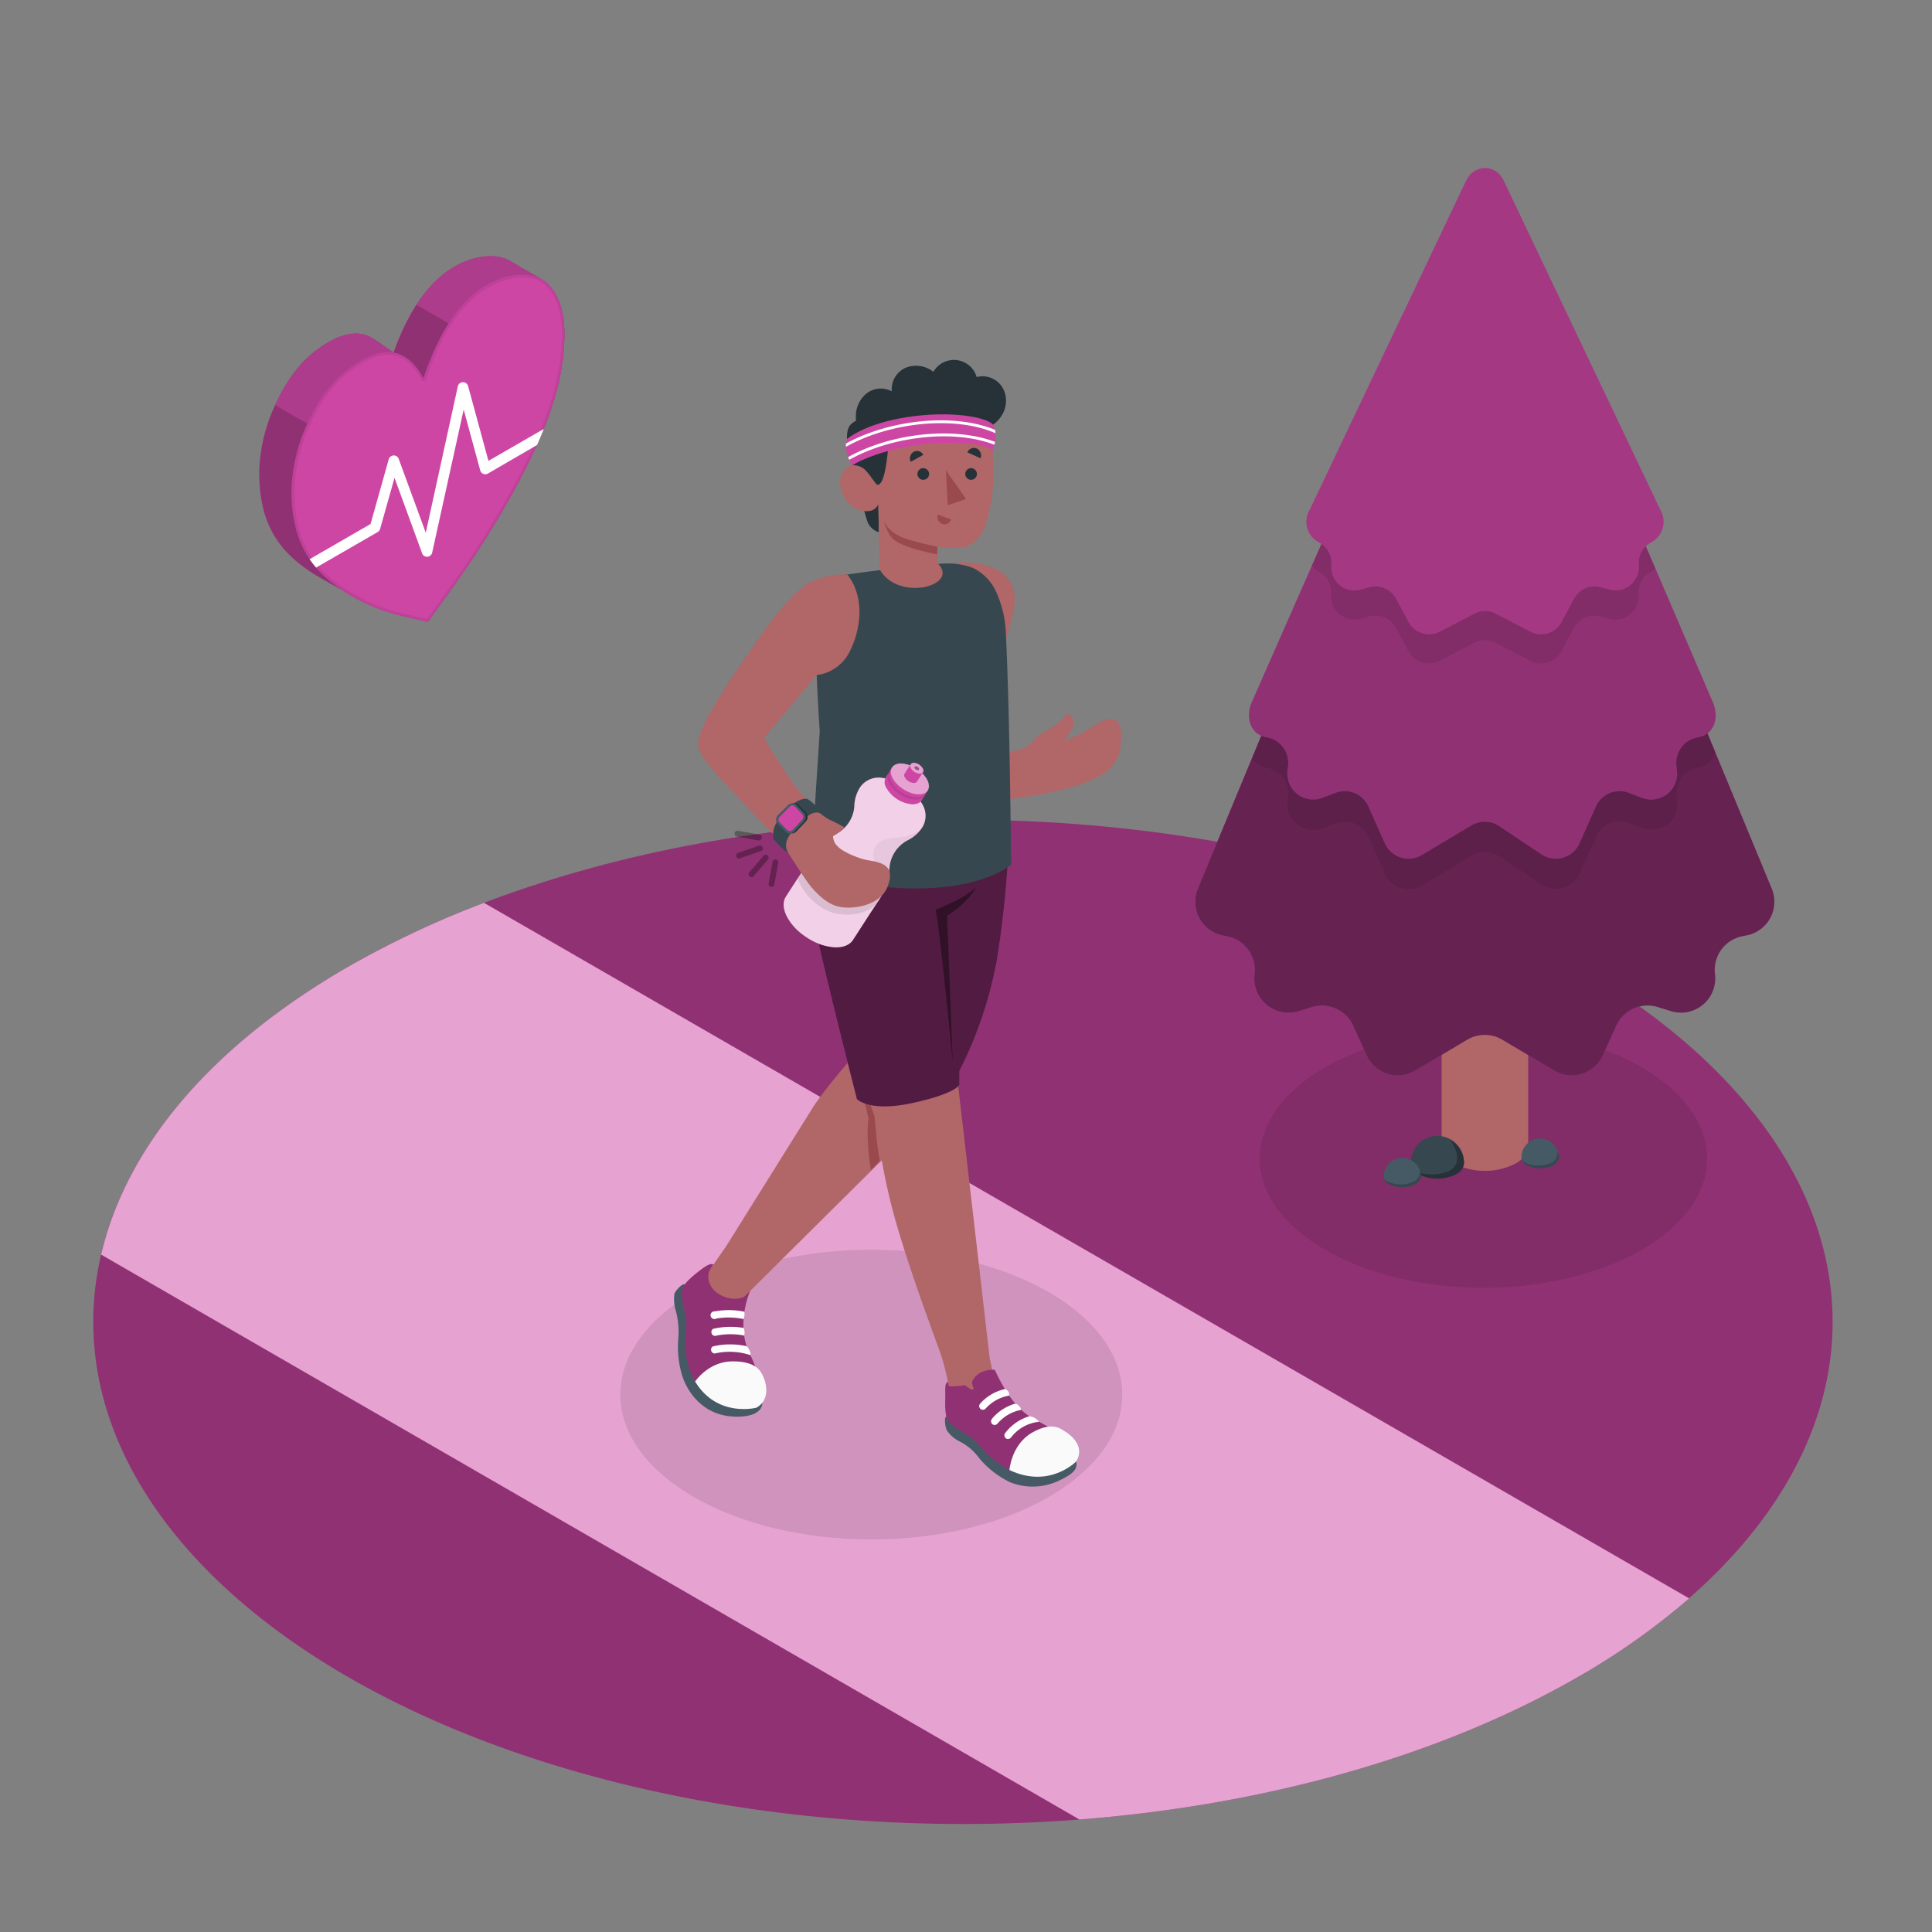 <svg xmlns="http://www.w3.org/2000/svg" viewBox="0 0 500 500"><rect x="0" y="0" width="500" height="500" fill="#808080" stroke="none"/><g id="Floor--inject-2"><ellipse id="Grass--inject-2" cx="249.21" cy="342.11" rx="225.07" ry="129.94" style="fill:#CD46A4"></ellipse><ellipse id="grass--inject-2" cx="249.21" cy="342.11" rx="225.07" ry="129.94" style="opacity:0.3"></ellipse><path id="Road--inject-2" d="M90.07,250.22c-36.26,20.94-57.54,47.23-63.89,74.47L279.37,470.88c47.18-3.67,92.73-16,129-36.89a182.25,182.25,0,0,0,28.77-20.33l-311.87-180A245.83,245.83,0,0,0,90.07,250.22Z" style="fill:#CD46A4"></path><path id="road--inject-2" d="M90.07,250.22c-36.26,20.94-57.54,47.23-63.89,74.47L279.37,470.88c47.18-3.67,92.73-16,129-36.89a182.25,182.25,0,0,0,28.77-20.33l-311.87-180A245.83,245.83,0,0,0,90.07,250.22Z" style="fill:#fff;opacity:0.5"></path></g><g id="Shadows--inject-2"><ellipse id="Shadow--inject-2" cx="225.49" cy="360.91" rx="64.95" ry="37.5" style="opacity:0.1"></ellipse><ellipse id="shadow--inject-2" cx="383.92" cy="299.84" rx="57.89" ry="33.42" style="opacity:0.1"></ellipse></g><g id="Heart--inject-2"><g id="heart--inject-2"><path d="M141.56,73.27v0l-.06-.06a7.48,7.48,0,0,0-1.12-.82c-1.42-.84-7.81-4.51-8.14-4.72-3.38-2.14-8.73-1.67-13.51.74-6.82,3.45-12.51,10.74-16.86,22.86,0,0-4.39-3.15-5.82-3.94-3.53-1.93-7.65-1-12.3,2-5.24,3.41-8.81,7.83-12.07,14.52l-.06.12h0a43.45,43.45,0,0,0-4.53,18.24c-.05,14,5.74,20.72,13.21,25.74,2.13,1.43,7.77,4.46,8.33,4.83a47.32,47.32,0,0,0,14.74,6.45l7.37,1.72,7.36-10.22a240.6,240.6,0,0,0,14.74-23.47c7.47-13.65,13.26-27,13.21-41C146.06,80.28,144.34,75.82,141.56,73.27Z" style="fill:#CD46A4"></path><path d="M141.56,73.27v0l-.06-.06a7.48,7.48,0,0,0-1.12-.82c-1.42-.84-7.81-4.51-8.14-4.72-3.38-2.14-8.73-1.67-13.51.74-6.82,3.45-12.51,10.74-16.86,22.86,0,0-4.39-3.15-5.82-3.94-3.53-1.93-7.65-1-12.3,2-5.24,3.41-8.81,7.83-12.07,14.52l-.06.12h0a43.45,43.45,0,0,0-4.53,18.24c-.05,14,5.74,20.72,13.21,25.74,2.13,1.43,7.77,4.46,8.33,4.83a47.32,47.32,0,0,0,14.74,6.45l7.37,1.72,7.36-10.22a240.6,240.6,0,0,0,14.74-23.47c7.47-13.65,13.26-27,13.21-41C146.06,80.28,144.34,75.82,141.56,73.27Z" style="opacity:0.3"></path><path d="M141.56,73.27v0l-.06-.06a7.48,7.48,0,0,0-1.12-.82c-1.42-.84-7.81-4.51-8.14-4.72-3.38-2.14-8.73-1.67-13.51.74-6.83,3.45-12.51,10.74-16.86,22.86,0,0-4.39-3.15-5.82-3.94-3.53-1.93-7.65-1-12.3,2-5.24,3.41-8.81,7.83-12.07,14.52l-.06.12h0l-.39.87,55.87,32.26c2-3.21,3.91-6.48,5.75-9.84,7.47-13.65,13.26-27,13.21-41C146.06,80.28,144.34,75.82,141.56,73.27Z" style="fill:#CD46A4"></path><path d="M141.56,73.27v0l-.06-.06a7.48,7.48,0,0,0-1.12-.82c-1.42-.84-7.81-4.51-8.14-4.72-3.38-2.14-8.73-1.67-13.51.74-6.83,3.45-12.51,10.74-16.86,22.86,0,0-4.39-3.15-5.82-3.94-3.53-1.93-7.65-1-12.3,2-5.24,3.41-8.81,7.83-12.07,14.52l-.06.12h0l-.39.87,55.87,32.26c2-3.21,3.91-6.48,5.75-9.84,7.47-13.65,13.26-27,13.21-41C146.06,80.28,144.34,75.82,141.56,73.27Z" style="opacity:0.15"></path><path d="M101.88,91.25h0l7.49,9.76,12.06-14.27L107.8,78.87A60.86,60.86,0,0,0,101.88,91.25Z" style="fill:#CD46A4"></path><path d="M101.88,91.25h0l7.49,9.76,12.06-14.27L107.8,78.87A60.86,60.86,0,0,0,101.88,91.25Z" style="opacity:0.3"></path><path d="M141.56,73.27v0l-.06-.06c-3.26-2.92-9.2-2.61-14.44,0C119.91,76.84,114,84.67,109.58,97.9c-4.42-8.12-10.33-8.38-17.49-3.73C86.85,97.58,83.28,102,80,108.69l-.06.13h0a43.39,43.39,0,0,0-4.51,18.25c0,14,5.74,20.71,13.21,25.73a47.32,47.32,0,0,0,14.74,6.45l7.37,1.72,7.36-10.22a242.53,242.53,0,0,0,14.74-23.47c7.47-13.65,13.26-27,13.21-41C146.06,80.28,144.34,75.82,141.56,73.27Z" style="fill:#CD46A4"></path><g style="opacity:0.07"><path d="M135.27,71.83A8.49,8.49,0,0,1,141,73.65l.13.15c2.74,2.51,4.27,7,4.29,12.49,0,14.59-6.61,28.74-13.13,40.65a239.89,239.89,0,0,1-14.69,23.39l-7.08,9.84-6.89-1.61a46.69,46.69,0,0,1-14.52-6.35c-6.73-4.52-13-10.7-12.9-25.14a42.85,42.85,0,0,1,4.45-17.95l0-.12c3.28-6.72,6.81-11,11.82-14.23,3-2,5.64-2.93,8-2.93,3.39,0,6.17,2.1,8.51,6.4a.72.72,0,0,0,.63.37h.06a.73.73,0,0,0,.61-.48c4.23-12.64,9.83-20.58,17.14-24.27a18,18,0,0,1,7.88-2m0-.71a18.66,18.66,0,0,0-8.2,2.1C119.91,76.84,114,84.67,109.58,97.9c-2.56-4.71-5.62-6.77-9.14-6.77-2.55,0-5.34,1.09-8.35,3C86.85,97.58,83.28,102,80,108.69l-.06.13a43.39,43.39,0,0,0-4.51,18.25c0,14,5.74,20.71,13.21,25.73a47.32,47.32,0,0,0,14.74,6.45l7.37,1.72,7.36-10.22a240.6,240.6,0,0,0,14.74-23.47c7.47-13.65,13.26-27,13.21-41,0-6-1.74-10.47-4.52-13v0l-.06-.06a9.17,9.17,0,0,0-6.24-2.07Z"></path></g><path d="M140.75,111l-14.34,8.27-5.27-19.37a1.37,1.37,0,0,0-2.65.07l-8.3,37.9-7-19.1a1.36,1.36,0,0,0-2.59.1L95.9,135.61l-15.77,9.11a25.58,25.58,0,0,0,1.68,2.17l15.94-9.2a1.36,1.36,0,0,0,.62-.81l3.73-13.22,7.14,19.53a1.32,1.32,0,0,0,1.37.89,1.36,1.36,0,0,0,1.24-1.07L120,106l4.28,15.72a1.36,1.36,0,0,0,2,.83L139,115.16C139.6,113.77,140.19,112.38,140.75,111Z" style="fill:#fff"></path></g></g><g id="Tree--inject-2"><g id="Pine--inject-2"><path d="M373.09,158.56v138c0,1.66,1.09,3.31,3.28,4.58a17.56,17.56,0,0,0,15.85,0c2.18-1.27,3.28-2.92,3.28-4.58v-138Z" style="fill:#b16668"></path><path d="M458.54,230,389.13,62.34h-9.67L310,230a8.88,8.88,0,0,0,6.47,12.1l1.13.22a8.86,8.86,0,0,1,7.08,9.8h0a8.87,8.87,0,0,0,11.41,9.58l3.43-1.06a8.88,8.88,0,0,1,10.69,4.82l3.45,7.61a8.86,8.86,0,0,0,12.6,4l13.47-8a8.89,8.89,0,0,1,9.05,0l13.46,8a8.87,8.87,0,0,0,12.61-4l3.45-7.61A8.86,8.86,0,0,1,429,260.62l3.43,1.06a8.87,8.87,0,0,0,11.41-9.58h0a8.87,8.87,0,0,1,7.07-9.8l1.14-.23A8.87,8.87,0,0,0,458.54,230Z" style="fill:#CD46A4"></path><path d="M458.54,230,389.13,62.34h-9.67L310,230a8.88,8.88,0,0,0,6.47,12.1l1.13.22a8.86,8.86,0,0,1,7.08,9.8h0a8.87,8.87,0,0,0,11.41,9.58l3.43-1.06a8.88,8.88,0,0,1,10.69,4.82l3.45,7.61a8.86,8.86,0,0,0,12.6,4l13.47-8a8.89,8.89,0,0,1,9.05,0l13.46,8a8.87,8.87,0,0,0,12.61-4l3.45-7.61A8.86,8.86,0,0,1,429,260.62l3.43,1.06a8.87,8.87,0,0,0,11.41-9.58h0a8.87,8.87,0,0,1,7.07-9.8l1.14-.23A8.87,8.87,0,0,0,458.54,230Z" style="opacity:0.5"></path><path d="M371.7,81.07l7.76-17.62h9.67L402,93.3l41.89,101.17a5.12,5.12,0,0,1-4.36,4.15h0a6.71,6.71,0,0,0-5.57,7.4l.15,1.28a6.71,6.71,0,0,1-9.05,7L421.57,213a6.69,6.69,0,0,0-8.51,3.53l-4.26,9.56a6.71,6.71,0,0,1-9.57,3l-11.5-7.67a6.73,6.73,0,0,0-6.88,0L368,229.16a6.7,6.7,0,0,1-9.56-3l-4.26-9.55a6.7,6.7,0,0,0-8.51-3.54l-3.44,1.31a6.7,6.7,0,0,1-9-7l.15-1.28a6.71,6.71,0,0,0-5.58-7.4,5.08,5.08,0,0,1-3.72-2.47Z" style="opacity:0.1"></path><path d="M443.06,181.23,389.13,55.64h-9.67L324.18,181.23c-2,4-.85,8.85,3.59,9.58a6.71,6.71,0,0,1,5.58,7.4l-.15,1.28a6.7,6.7,0,0,0,9,7l3.44-1.31a6.7,6.7,0,0,1,8.51,3.54l4.26,9.55a6.7,6.7,0,0,0,9.56,3l12.84-7.67a6.73,6.73,0,0,1,6.88,0l11.5,7.67a6.71,6.71,0,0,0,9.57-3l4.26-9.55a6.69,6.69,0,0,1,8.51-3.54l3.43,1.31a6.71,6.71,0,0,0,9.05-7l-.15-1.28a6.71,6.71,0,0,1,5.57-7.4h0C443.92,190.08,445.06,185.27,443.06,181.23Z" style="fill:#CD46A4"></path><path d="M443.06,181.23,389.13,55.64h-9.67L324.18,181.23c-2,4-.85,8.85,3.59,9.58a6.71,6.71,0,0,1,5.58,7.4l-.15,1.28a6.7,6.7,0,0,0,9,7l3.44-1.31a6.7,6.7,0,0,1,8.51,3.54l4.26,9.55a6.7,6.7,0,0,0,9.56,3l12.84-7.67a6.73,6.73,0,0,1,6.88,0l11.5,7.67a6.71,6.71,0,0,0,9.57-3l4.26-9.55a6.69,6.69,0,0,1,8.51-3.54l3.43,1.31a6.71,6.71,0,0,0,9.05-7l-.15-1.28a6.71,6.71,0,0,1,5.57-7.4h0C443.92,190.08,445.06,185.27,443.06,181.23Z" style="opacity:0.3"></path><path d="M379.46,55.64h9.67l39.3,91.52a5.87,5.87,0,0,1-1,.7l-.3.17a6,6,0,0,0-3.06,5.78h0a6.06,6.06,0,0,1-7.57,6.36l-2.34-.62a6,6,0,0,0-6.86,3l-3.22,6A6,6,0,0,1,396,171l-8.88-4.64a6.08,6.08,0,0,0-5.6,0L372.62,171a6.05,6.05,0,0,1-8.13-2.5l-3.21-6a6,6,0,0,0-6.87-3l-2.34.62a6,6,0,0,1-7.56-6.36,6,6,0,0,0-3.07-5.78l-.3-.17a6.12,6.12,0,0,1-1.66-1.4Z" style="opacity:0.1"></path><path d="M429.63,131.83,389.09,46.61l-.32-.51a5.15,5.15,0,0,0-8.95,0l-.33.53L339,131.84a6,6,0,0,0,2.18,8.44l.3.17a6,6,0,0,1,3.07,5.78,6,6,0,0,0,7.56,6.36l2.34-.62a6.06,6.06,0,0,1,6.87,3l3.21,6a6.05,6.05,0,0,0,8.13,2.5l8.87-4.64a6.08,6.08,0,0,1,5.6,0l8.88,4.64a6,6,0,0,0,8.12-2.5l3.22-6a6,6,0,0,1,6.86-3l2.34.62a6.05,6.05,0,0,0,7.57-6.36h0a6,6,0,0,1,3.06-5.78l.3-.17A6.05,6.05,0,0,0,429.63,131.83Z" style="fill:#CD46A4"></path><path d="M429.63,131.83,389.09,46.61l-.32-.51a5.15,5.15,0,0,0-8.95,0l-.33.53L339,131.84a6,6,0,0,0,2.18,8.44l.3.17a6,6,0,0,1,3.07,5.78,6,6,0,0,0,7.56,6.36l2.34-.62a6.06,6.06,0,0,1,6.87,3l3.21,6a6.05,6.05,0,0,0,8.13,2.5l8.87-4.64a6.08,6.08,0,0,1,5.6,0l8.88,4.64a6,6,0,0,0,8.12-2.5l3.22-6a6,6,0,0,1,6.86-3l2.34.62a6.05,6.05,0,0,0,7.57-6.36h0a6,6,0,0,1,3.06-5.78l.3-.17A6.05,6.05,0,0,0,429.63,131.83Z" style="opacity:0.2"></path><path d="M378.89,300.86a6.88,6.88,0,0,0-13.76,0,1.81,1.81,0,0,0,0,.38,3.52,3.52,0,0,0,2,2.62,10.76,10.76,0,0,0,9.73,0,3.53,3.53,0,0,0,2-2.62v-.38Z" style="fill:#37474f"></path><path d="M376.87,303.86a3.53,3.53,0,0,0,2-2.62v-.38a6.88,6.88,0,0,0-3.58-5.84c0,.06,3.42,4.32.92,7.15-1.73,2-7.67,2.32-10.28.78a5.31,5.31,0,0,0,1.19.91A10.76,10.76,0,0,0,376.87,303.86Z" style="fill:#263238"></path><path d="M367.76,304.32a4.86,4.86,0,0,0-9.71,0,.66.66,0,0,0,0,.14.57.57,0,0,0,0,.13,2.45,2.45,0,0,0,1.42,1.85,7.56,7.56,0,0,0,6.87,0,2.47,2.47,0,0,0,1.42-1.85.57.57,0,0,0,0-.13A.66.66,0,0,0,367.76,304.32Z" style="fill:#455a64"></path><path d="M366.34,306.44a2.47,2.47,0,0,0,1.42-1.85.57.57,0,0,0,0-.13.66.66,0,0,0,0-.14,4.53,4.53,0,0,0-.33-1.61c.12,2.08-.86,3.35-3.93,3.74s-5.08-.91-5.34-1.39a2.77,2.77,0,0,0,1.31,1.38A7.56,7.56,0,0,0,366.34,306.44Z" style="fill:#37474f"></path><path d="M403.4,299.46a4.82,4.82,0,0,0-9.64,0,.62.62,0,0,0,0,.13.66.66,0,0,0,0,.14,2.43,2.43,0,0,0,1.4,1.83,7.54,7.54,0,0,0,6.83,0,2.47,2.47,0,0,0,1.41-1.83v-.27Z" style="fill:#455a64"></path><path d="M402,301.56a2.47,2.47,0,0,0,1.41-1.83v-.27a4.76,4.76,0,0,0-.33-1.6c.12,2.07-.86,3.32-3.9,3.71s-5-.9-5.3-1.37a2.82,2.82,0,0,0,1.29,1.36A7.54,7.54,0,0,0,402,301.56Z" style="fill:#37474f"></path></g></g><g id="Character--inject-2"><g id="character--inject-2"><path d="M282.45,188.23a28.43,28.43,0,0,1-7.23,3.5,14.21,14.21,0,0,0,2.27-3.29,2.81,2.81,0,0,0-.89-3.72c-.54-.28-1.13,1.12-3.09,2.63-2.5,1.92-4.5,2.26-6.6,4.94-.79,1-4.35,2.71-9.75,2.71s-9.79-.17-9.79-.17,5.36-9.3,8-15.56,7.48-20.08,7.24-24.66c-.45-8.92-11.58-9.65-16.94-8.78,0,0-11.68,45.62-15,55.59s7.77,7.38,15.9,7a106.2,106.2,0,0,0,14.69-1.67,93.19,93.19,0,0,0,13-2.25c11.67-2.65,15.25-6.39,15.75-11.5C290.89,184.87,287.83,184.72,282.45,188.23Z" style="fill:#b16668"></path><g id="character--inject-2"><path d="M177.18,332.4c-.62-.32-2.35,1.64-2.63,2.39a10.08,10.08,0,0,0,.36,4.47,21.52,21.52,0,0,1,.66,6.85,26,26,0,0,0,.86,9.52c1.13,3.9,5.09,11,14.29,11,5.58,0,6.56-2.26,6.56-3.55Z" style="fill:#455a64"></path><path d="M194.19,334c-1.18,2.59-3.33,10.09-.12,16.47,2.15,4.3,3.16,8.46,2,12-1.21,3.69-14.54-2.07-16.18-4.93A19.11,19.11,0,0,1,177.4,348c-.11-3,.45-4.89.12-7.1-.35-2.4-1.57-5.39-.89-7.49.37-1.15,2.26-2.87,4-4.23s3.16-2.4,4-1.9l-.57.82a7.12,7.12,0,0,0,2.15,2.58c.42.34.15,2.3.7,2.51s.66-1.38,1.75-1.58A5.67,5.67,0,0,1,194.19,334Z" style="fill:#CD46A4"></path><path d="M194.19,334c-1.18,2.59-3.33,10.09-.12,16.47,2.15,4.3,3.16,8.46,2,12-1.21,3.69-14.54-2.07-16.18-4.93A19.11,19.11,0,0,1,177.4,348c-.11-3,.45-4.89.12-7.1-.35-2.4-1.57-5.39-.89-7.49.37-1.15,2.26-2.87,4-4.23s3.16-2.4,4-1.9l-.57.82a7.12,7.12,0,0,0,2.15,2.58c.42.34.15,2.3.7,2.51s.66-1.38,1.75-1.58A5.67,5.67,0,0,1,194.19,334Z" style="opacity:0.3"></path><path d="M185,339.38a1,1,0,1,0,.39,1.86,18.5,18.5,0,0,1,7.06.14,4.19,4.19,0,0,0,.2-1.91A20,20,0,0,0,185,339.38Z" style="fill:#fff"></path><path d="M192.41,343.66a20,20,0,0,0-7.85.24,1,1,0,0,0,.48,1.84,18.43,18.43,0,0,1,7.54-.1A2.63,2.63,0,0,0,192.41,343.66Z" style="fill:#fff"></path><path d="M193.23,348.4a19.52,19.52,0,0,0-8.75.05,1,1,0,0,0,.48,1.84,17.08,17.08,0,0,1,9.22.41C194.46,350.62,194,349.1,193.23,348.4Z" style="fill:#fff"></path><path d="M179.89,357.53s3.43-5.14,9.57-5.21,7.3,2.5,7.83,3.42,2.7,6.16-1.52,8.57C195.77,364.31,185.62,367,179.89,357.53Z" style="fill:#fafafa"></path><path d="M248.3,283.87c-.24-2.07-.53-4.49-.84-7.13A139.9,139.9,0,0,0,253.53,263c5.2-13.66,7.13-47.55,6.89-54.69l-48.81,1.16c0,7.28-.48,13.91.34,23.35,1,10.94,5.61,27.51,9.48,39.84-3.75,4.33-9,10.56-11.35,14.42-4,6.39-22.16,35.46-22.16,35.46h0l-4.17,6c-.67,1.22-.93,4,1.87,6.07s6.47,1.71,7.32.68c0,0,22.14-22,35.26-35,.67,3.73,1.55,8,2.6,12.07,2.93,11.42,9,28.06,12,36.23a54.59,54.59,0,0,1,2.73,10.27h0l1.59,4.59,11-2.5-2-9.54S249.93,297.65,248.3,283.87Z" style="fill:#b16668"></path><path d="M220.89,272.63l5.48,16.47s.45,6.76,1.33,11.34l-2.32,2.35S224,295,224.77,289.5Z" style="fill:#9a4a4d"></path><path d="M211,214.66c0,.62-1.83,15.6,0,25.25s10.77,44.52,10.77,44.52,3.13,3.5,14.52,1,12-4.75,12-4.75v-3.5A106.14,106.14,0,0,0,258,248.44a264,264,0,0,0,3.08-30.22Z" style="fill:#CD46A4"></path><path d="M211,214.66c0,.62-1.83,15.6,0,25.25s10.77,44.52,10.77,44.52,3.13,3.5,14.52,1,12-4.75,12-4.75v-3.5A106.14,106.14,0,0,0,258,248.44a264,264,0,0,0,3.08-30.22Z" style="opacity:0.6"></path><path d="M246.56,274.74s-3.37-34.89-4.44-39.32c0,0,8-3.06,10.5-5.87,0,0-1.77,3.93-7.51,7.41Z" style="opacity:0.4"></path><path d="M209.86,224.53c6.66,4.85,37.8,9.52,51.79-.69.17-.12,0-1.69,0-1.89l-.09-8.55q-.09-6.6-.2-13.2-.13-7.66-.32-15.32-.18-7.47-.46-14.93-.12-3.27-.29-6.54a27.77,27.77,0,0,0-2.27-9.72,12.71,12.71,0,0,0-6.2-6.7,18.59,18.59,0,0,0-6.1-1.16,31.45,31.45,0,0,0-4.33.26c-1.62.13-3.23.28-4.85.44-3.28.34-6.56.73-9.83,1.15l-1.18.15-1,.13c-4.14.54-7.2,1-7.67,1.06h-.07c-1.35.35-2.61.67-3.62,1-2.77.82-.71.12-1.32,2.79-1.78,7.85.3,36.4.3,36.4Z" style="fill:#37474f"></path><path d="M244.9,366.59c-.64.27-.25,2.87.14,3.57a8.65,8.65,0,0,0,3.38,2.92,13.93,13.93,0,0,1,4.9,4.18,24,24,0,0,0,8.11,6.35,15.77,15.77,0,0,0,12.78-.5c4.24-2,4.57-3.22,4.32-4.9Z" style="fill:#455a64"></path><path d="M257.44,354.52c1.23,2.59,4.44,9.48,9.62,12.41,4.11,2.33,9.58,4.87,11.55,8.06s-5.38,6.29-8.69,6.45c-2.58.12-6,.4-8.68-1a22.24,22.24,0,0,1-3.76-2.43c-2.34-1.84-4.11-4.24-5.82-5.71s-5.18-2.76-6.35-4.65c-.65-1-.75-3.6-.67-5.81.06-2-.25-3.88.68-4.2l.26,1.14a20.16,20.16,0,0,0,3.84-.26c.53-.1,1.86,1.38,2.38,1.09s-.63-1.4-.08-2.37C253.52,354.06,257.44,354.52,257.44,354.52Z" style="fill:#CD46A4"></path><path d="M257.44,354.52c1.23,2.59,4.44,9.48,9.62,12.41,4.11,2.33,9.58,4.87,11.55,8.06s-5.38,6.29-8.69,6.45c-2.58.12-6,.4-8.68-1a22.24,22.24,0,0,1-3.76-2.43c-2.34-1.84-4.11-4.24-5.82-5.71s-5.18-2.76-6.35-4.65c-.65-1-.75-3.6-.67-5.81.06-2-.25-3.88.68-4.2l.26,1.14a20.16,20.16,0,0,0,3.84-.26c.53-.1,1.86,1.38,2.38,1.09s-.63-1.4-.08-2.37C253.52,354.06,257.44,354.52,257.44,354.52Z" style="opacity:0.3"></path><path d="M266.41,366.52a12.32,12.32,0,0,0-6.32,4.42,1,1,0,0,0,.25,1.32,1,1,0,0,0,1.32-.25,10.43,10.43,0,0,1,7.25-4.05A3.61,3.61,0,0,0,266.41,366.52Z" style="fill:#fff"></path><path d="M262.77,363.26a12.09,12.09,0,0,0-6.11,4,1,1,0,0,0,.18,1.33.93.93,0,0,0,.57.19,1,1,0,0,0,.76-.37,10.58,10.58,0,0,1,6.1-3.53A2.14,2.14,0,0,0,262.77,363.26Z" style="fill:#fff"></path><path d="M261.17,361.18a1.51,1.51,0,0,0-1.1-1.69,12.07,12.07,0,0,0-6.44,3.81.95.95,0,0,0,.74,1.55,1,1,0,0,0,.74-.35A10.56,10.56,0,0,1,261.17,361.18Z" style="fill:#fff"></path><path d="M261.24,380.44s.49-6.59,5.85-9.67,7.62-.85,8.54-.3,5.42,3.55,2.9,7.74C278.53,378.21,271.63,385.39,261.24,380.44Z" style="fill:#fafafa"></path><path d="M221.61,123.37s2.23,10.45,3.12,12.17a4.74,4.74,0,0,0,2.73,2.2l-.15-7.35Z" style="fill:#263238"></path><path d="M224.4,108.4a5.15,5.15,0,0,0-4.26,1.5c-1.83,1.87-.81,7.73,1.47,13.47l4.19.48Z" style="fill:#263238"></path><path d="M227.06,123.85c-.84.51-2-1.11-3.08-2.19s-4.41-2.57-6.1,1,1.49,8.41,4.15,9.24c4.59,1.44,5.28-1.5,5.28-1.5l.3,16.87c4.81,8.7,21.07,4.25,15-1.52v-4.27a28.69,28.69,0,0,0,6.19.31c3.37-.52,5.49-3.18,6.52-6.83,1.64-5.87,2.3-10.39,1.28-22.14C255.46,100.12,239.91,100,232,105S227.06,123.85,227.06,123.85Z" style="fill:#b16668"></path><path d="M222.83,118.41c.24,1,.46,2.6,1.26,3.36,1,1,2.61,3.71,3,3.7,2.23,0,2.6-9.36,3-11a2.65,2.65,0,0,1,2.18-1.74,8.55,8.55,0,0,1,2.93.22,58.75,58.75,0,0,0,12.15.62c2.9-.08,5.86-1.66,8.46-2.93,3.83-1.88,5.91-6.55,3.56-10.46a6,6,0,0,0-6.61-2.59,6.12,6.12,0,0,0-11.2-1.35,7.18,7.18,0,0,0-7.16-1.07,6.07,6.07,0,0,0-3.6,6.11,6,6,0,0,0-6.53.54,7.56,7.56,0,0,0-2.77,6.11A48.17,48.17,0,0,0,222.83,118.41Z" style="fill:#263238"></path><path d="M219.2,113.61s4.55-4,15.74-5.69,20.29,0,22.11,2c1.06,2.15.58,4.66-.19,6.89,0,0-.07-2.22-11.66-2.22s-22.13,4-24.64,5.9C220.56,120.44,218.08,116.76,219.2,113.61Z" style="fill:#CD46A4"></path><path d="M257.63,112.11a6.14,6.14,0,0,0-.12-.86c-10.39-4.35-27-2.79-38.57,3.53a6.21,6.21,0,0,0,0,.86C230.46,109.15,247.35,107.57,257.63,112.11Z" style="fill:#fff"></path><path d="M219.49,118.29c.1.25.19.48.29.7,11.16-6.23,27.26-7.9,37.57-3.9.06-.25.11-.49.15-.74C247,110.35,230.79,112,219.49,118.29Z" style="fill:#fff"></path><path d="M242.57,141.47S235,140,232.41,138.55a8.61,8.61,0,0,1-3.64-3.6,11.83,11.83,0,0,0,2.06,4.24c1.93,2.47,11.74,4.28,11.74,4.28Z" style="fill:#9a4a4d"></path><path d="M240.45,122.72a1.51,1.51,0,1,1-1.51-1.57A1.54,1.54,0,0,1,240.45,122.72Z" style="fill:#263238"></path><path d="M238.94,117.72l-3.23,1.79a1.94,1.94,0,0,1,.76-2.57A1.79,1.79,0,0,1,238.94,117.72Z" style="fill:#263238"></path><path d="M242.72,133.15l3.44,1.29a1.82,1.82,0,0,1-2.34,1.15A1.93,1.93,0,0,1,242.72,133.15Z" style="fill:#9a4a4d"></path><path d="M253.76,118.6l-3.39-1.52a1.79,1.79,0,0,1,2.4-1A2,2,0,0,1,253.76,118.6Z" style="fill:#263238"></path><path d="M252.83,122.72a1.51,1.51,0,1,1-1.51-1.57A1.54,1.54,0,0,1,252.83,122.72Z" style="fill:#263238"></path><polygon points="244.78 121.67 245.28 130.75 250.02 129.14 244.78 121.67" style="fill:#9a4a4d"></polygon></g><path d="M229.23,229.49a23.69,23.69,0,0,0,.92-4.52l.06-.52a8.83,8.83,0,0,1,4.58-6.93l.27-.14a9.36,9.36,0,0,0,3.72-3.42,5.79,5.79,0,0,0,.15-5.4,9.87,9.87,0,0,0-.75-1.23,2.22,2.22,0,0,1-.08-2.49l1.38-2.12-6.81-4.4-1.38,2.12a2.2,2.2,0,0,1-2.29,1,10.2,10.2,0,0,0-1.43-.19,5.81,5.81,0,0,0-4.87,2.35,9.47,9.47,0,0,0-1.59,4.8c0,.1,0,.19,0,.29a8.83,8.83,0,0,1-4.43,7l-.45.27a22.82,22.82,0,0,0-3.74,2.7,19.74,19.74,0,0,0-2.69,3.46l-6.4,9.9c-.83,1.29-.81,3.12.25,5.19a14,14,0,0,0,4,4.6,17.21,17.21,0,0,0,2.46,1.59,14.23,14.23,0,0,0,5.81,1.75c2.32.12,4-.62,4.83-1.9l4.63-7.17c.58-.89,1.21-1.8,1.82-2.73A20.46,20.46,0,0,0,229.23,229.49Z" style="fill:#CD46A4"></path><path d="M229.23,229.49a23.69,23.69,0,0,0,.92-4.52l.06-.52a8.83,8.83,0,0,1,4.58-6.93l.27-.14a9.36,9.36,0,0,0,3.72-3.42,5.79,5.79,0,0,0,.15-5.4,9.87,9.87,0,0,0-.75-1.23,2.22,2.22,0,0,1-.08-2.49l1.38-2.12-6.81-4.4-1.38,2.12a2.2,2.2,0,0,1-2.29,1,10.2,10.2,0,0,0-1.43-.19,5.81,5.81,0,0,0-4.87,2.35,9.47,9.47,0,0,0-1.59,4.8c0,.1,0,.19,0,.29a8.83,8.83,0,0,1-4.43,7l-.45.27a22.82,22.82,0,0,0-3.74,2.7,19.74,19.74,0,0,0-2.69,3.46l-6.4,9.9c-.83,1.29-.81,3.12.25,5.19a14,14,0,0,0,4,4.6,17.21,17.21,0,0,0,2.46,1.59,14.23,14.23,0,0,0,5.81,1.75c2.32.12,4-.62,4.83-1.9l4.63-7.17c.58-.89,1.21-1.8,1.82-2.73A20.46,20.46,0,0,0,229.23,229.49Z" style="fill:#fff;opacity:0.75"></path><path d="M234.79,217.52l.27-.14a9.41,9.41,0,0,0,3.3-2.8,7.48,7.48,0,0,1-1.56,1,15.74,15.74,0,0,1-5.13,1.24c-1.78.2-3.77.46-4.88,1.87s-.89,3.34-.29,5a44.18,44.18,0,0,1,2,4.81,10.62,10.62,0,0,1,.24,2.25c.19-.4.37-.8.52-1.21a23.69,23.69,0,0,0,.92-4.52l.06-.52A8.83,8.83,0,0,1,234.79,217.52Z" style="opacity:0.05"></path><path d="M208.9,224.18s-.18,0-.48,0l-2,3.07c1.06,3.42,4.85,7.81,9.28,9,4.15,1.09,8.65.21,11-2.18l1.21-2-13.31-5.23Z" style="opacity:0.1"></path><path d="M230,200l-.74,1.14a2.72,2.72,0,0,0,.13,2.77,8.62,8.62,0,0,0,6.54,4.23,3.71,3.71,0,0,0,1.59-.23,2,2,0,0,0,1-.78l.75-1.17a1.29,1.29,0,0,0,.17-.33,3,3,0,0,0-.3-2.43l0-.08a8.66,8.66,0,0,0-6.5-4.15,3,3,0,0,0-2.34.73A1.76,1.76,0,0,0,230,200Z" style="fill:#CD46A4"></path><path d="M236.67,206.94c2.48.12,3.57-1.57,2.44-3.78a8.58,8.58,0,0,0-6.54-4.22c-2.48-.13-3.57,1.56-2.44,3.77A8.62,8.62,0,0,0,236.67,206.94Z" style="opacity:0.1"></path><path d="M230.85,198.62l-.44.69a1.92,1.92,0,0,0-.18.35,3,3,0,0,0,.31,2.43,7.62,7.62,0,0,0,2.39,2.63,8.14,8.14,0,0,0,4.15,1.59,3.66,3.66,0,0,0,1.58-.23,2,2,0,0,0,.75-.49,1.28,1.28,0,0,0,.23-.29l.46-.71a3.47,3.47,0,0,0-.29-3.05,8.66,8.66,0,0,0-6.38-3.94A2.74,2.74,0,0,0,230.85,198.62Z" style="fill:#CD46A4"></path><path d="M230.87,198.6c-1,1.47.35,4,2.9,5.64s5.39,1.8,6.34.34-.35-4-2.9-5.65S231.82,197.13,230.87,198.6Z" style="fill:#fff;opacity:0.5"></path><path d="M235.66,197.81l-1.55,2.4a.67.67,0,0,0-.06.12,1,1,0,0,0,.1.84,3,3,0,0,0,2.27,1.46,1.16,1.16,0,0,0,.55-.08.78.78,0,0,0,.26-.17.39.39,0,0,0,.08-.1l1.55-2.4a.92.92,0,0,0,0-1l-.06-.1a3,3,0,0,0-2.21-1.36A.94.94,0,0,0,235.66,197.81Z" style="fill:#CD46A4"></path><path d="M235.66,197.81c-.33.5.12,1.38,1,1.95s1.87.63,2.2.12-.12-1.39-1-2S236,197.3,235.66,197.81Z" style="fill:#fff;opacity:0.5"></path><path d="M236.7,198.47c-.12.18,0,.49.35.7s.67.22.78,0,0-.49-.35-.7S236.81,198.29,236.7,198.47Z" style="fill:#CD46A4;opacity:0.5"></path><path d="M236.7,198.47c-.12.18,0,.49.35.7s.67.22.78,0,0-.49-.35-.7S236.81,198.29,236.7,198.47Z" style="opacity:0.3"></path><path d="M224.86,222.67c-2.46-.37-6.84-2.21-8.13-3.69a3.62,3.62,0,0,1-1.13-2.63,16,16,0,0,0,3-2.19,38.92,38.92,0,0,0-3.58-1.87c-1.47-.55-4-2.8-5.81-4.61a103.66,103.66,0,0,1-11.44-16.77l13.52-16.2A10.94,10.94,0,0,0,220,168.4c2-3.87,4.58-12.91-.71-19.74a21.63,21.63,0,0,0-9.35,1.91c-3.49,1.46-9.23,8.3-13.76,14.93-3.94,5.77-15.12,21.06-15.52,26.77-.17,2.35,2.64,6,9.69,13.39h0c3.13,3.39,6.73,7.08,10.57,11.06,2.56,2.61,6.91,10.51,9.39,13.25,3.48,3.85,5.88,4.86,9,4.92s8.83-1,10.49-5.67S229.14,223.33,224.86,222.67Z" style="fill:#b16668"></path><path d="M204.05,220.85a3.88,3.88,0,0,1-.23-3.77,16.19,16.19,0,0,1,5.87-6.32c1.85-1,2.74-.16,2.74-.16a9.34,9.34,0,0,0-3.2-3.65,1.55,1.55,0,0,0-1.13-.21,6.51,6.51,0,0,0-2.87,1.37c-1.84,1.47-4.14,3.94-4.86,6.08a5.4,5.4,0,0,0-.15,3A22.81,22.81,0,0,0,204.05,220.85Z" style="fill:#37474f"></path><path d="M201.87,213.21l2,2a1.53,1.53,0,0,0,2.2,0l2.5-2.65a1.67,1.67,0,0,0,0-2.28l-1.87-1.94a1.51,1.51,0,0,0-2.19,0l-2.66,2.7A1.58,1.58,0,0,0,201.87,213.21Z" style="fill:#263238"></path><path d="M201.32,213.24l2,2a1.53,1.53,0,0,0,2.2,0l2.5-2.65a1.67,1.67,0,0,0,0-2.28l-1.87-1.95a1.52,1.52,0,0,0-2.19,0L201.3,211A1.58,1.58,0,0,0,201.32,213.24Z" style="fill:#455a64"></path><path d="M207.88,211.35a1.05,1.05,0,0,1-.28.8l-2.5,2.65a1,1,0,0,1-.67.3,1,1,0,0,1-.68-.28l-2-2a1,1,0,0,1-.29-.63,1,1,0,0,1,.28-.76l2.65-2.69a.92.92,0,0,1,.67-.29,1,1,0,0,1,.68.3l1.86,1.94a1.05,1.05,0,0,1,.29.66Z" style="fill:#CD46A4"></path><g style="opacity:0.3"><path d="M196.46,217.52h-.14l-5.55-1A.75.75,0,1,1,191,215l5.56,1a.75.75,0,0,1-.14,1.49Z"></path><path d="M191.28,222.22a.74.74,0,0,1-.7-.5.75.75,0,0,1,.46-1l5.33-1.87a.75.75,0,1,1,.5,1.41l-5.34,1.88A.69.69,0,0,1,191.28,222.22Z"></path><path d="M194.49,227a.75.75,0,0,1-.57-1.24l3.68-4.29a.75.75,0,0,1,1.06-.08.76.76,0,0,1,.08,1.06l-3.69,4.29A.73.73,0,0,1,194.49,227Z"></path><path d="M199.65,229.55h-.14a.75.75,0,0,1-.59-.88l1-5.55a.75.75,0,1,1,1.47.27l-1,5.56A.75.75,0,0,1,199.65,229.55Z"></path></g></g></g></svg>
